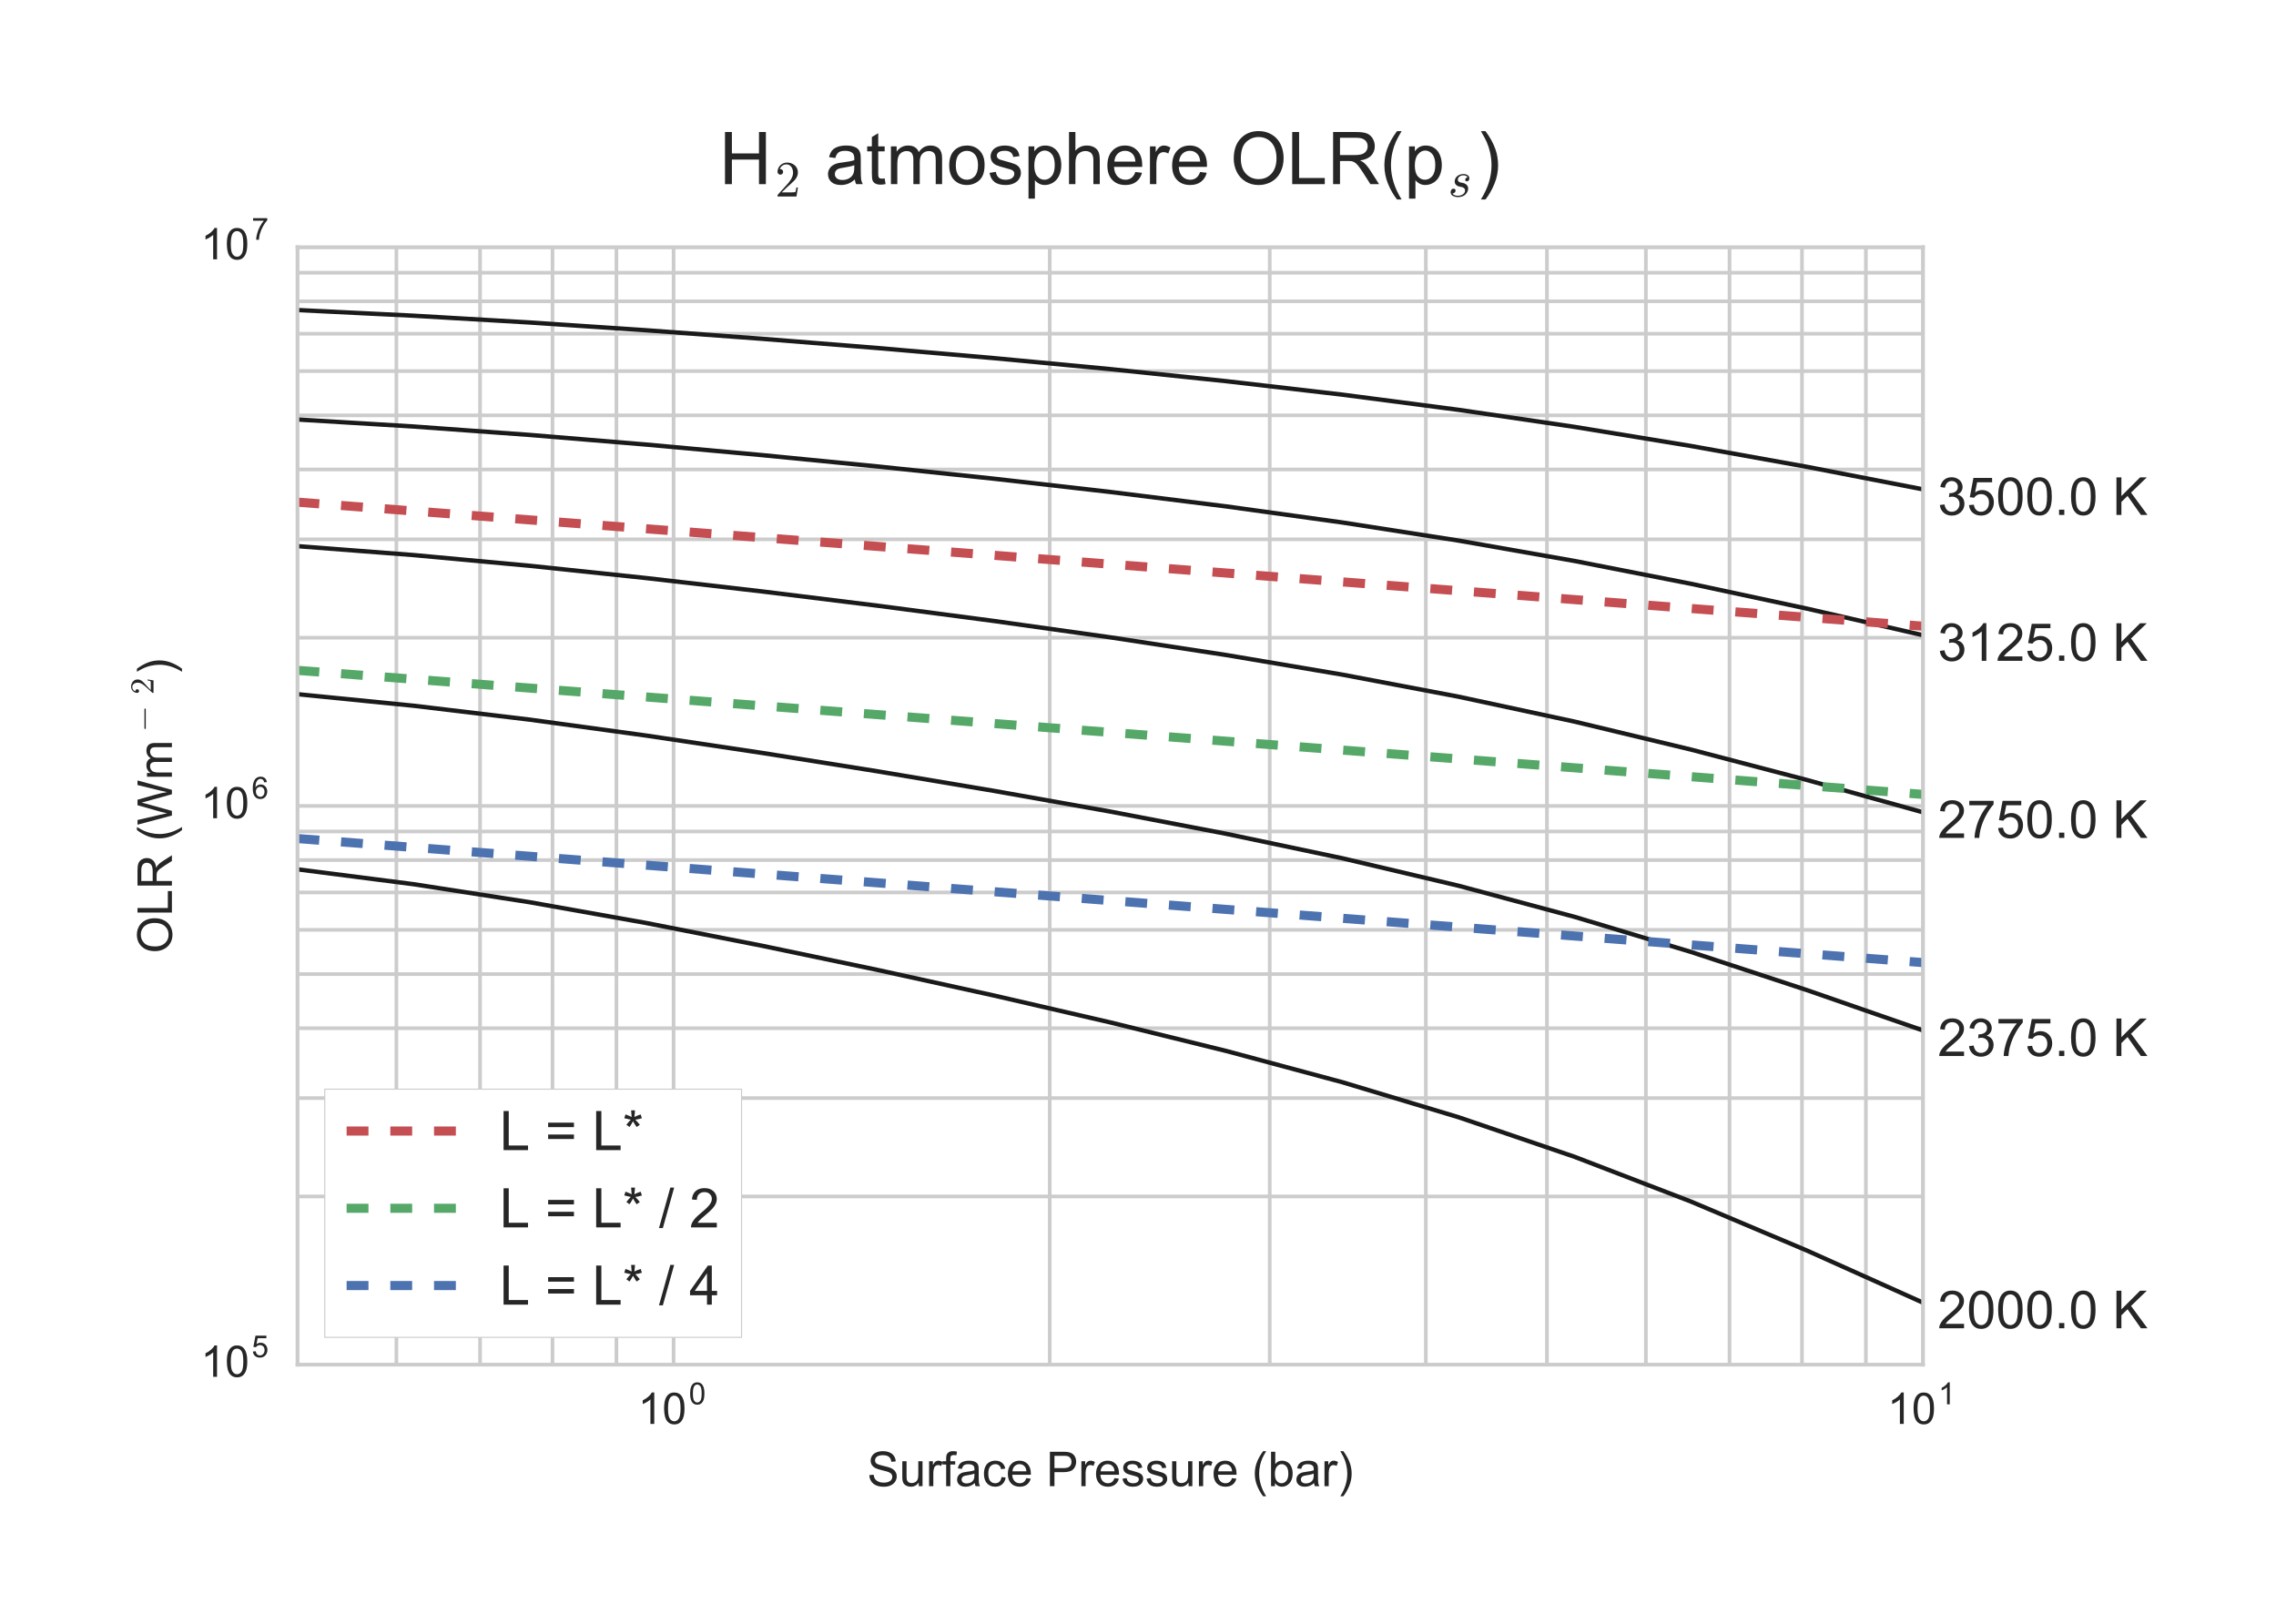 <?xml version="1.0" encoding="utf-8" standalone="no"?>
<!DOCTYPE svg PUBLIC "-//W3C//DTD SVG 1.1//EN"
  "http://www.w3.org/Graphics/SVG/1.1/DTD/svg11.dtd">
<!-- Created with matplotlib (http://matplotlib.org/) -->
<svg height="446pt" version="1.1" viewBox="0 0 625 446" width="625pt" xmlns="http://www.w3.org/2000/svg" xmlns:xlink="http://www.w3.org/1999/xlink">
 <defs>
  <style type="text/css">
*{stroke-linecap:butt;stroke-linejoin:round;stroke-miterlimit:100000;}
  </style>
 </defs>
 <g id="figure_1">
  <g id="patch_1">
   <path d="M 0 446.923 
L 625.73 446.923 
L 625.73 -0 
L 0 -0 
z
" style="fill:#ffffff;"/>
  </g>
  <g id="axes_1">
   <g id="patch_2">
    <path d="M 81.684 374.776 
L 528.084 374.776 
L 528.084 67.876 
L 81.684 67.876 
z
" style="fill:#ffffff;"/>
   </g>
   <g id="matplotlib.axis_1">
    <g id="xtick_1">
     <g id="line2d_1">
      <path clip-path="url(#pca21dd02d0)" d="M 184.971 374.776 
L 184.971 67.876 
" style="fill:none;stroke:#cccccc;stroke-linecap:round;"/>
     </g>
     <g id="line2d_2"/>
     <g id="line2d_3"/>
     <g id="text_1">
      <!-- $\mathdefault{10^{0}}$ -->
      <defs>
       <path d="M 4.156 35.297 
Q 4.156 48 6.766 55.734 
Q 9.375 63.484 14.516 67.672 
Q 19.672 71.875 27.484 71.875 
Q 33.25 71.875 37.594 69.547 
Q 41.938 67.234 44.766 62.859 
Q 47.609 58.5 49.219 52.219 
Q 50.828 45.953 50.828 35.297 
Q 50.828 22.703 48.234 14.969 
Q 45.656 7.234 40.5 3 
Q 35.359 -1.219 27.484 -1.219 
Q 17.141 -1.219 11.234 6.203 
Q 4.156 15.141 4.156 35.297 
M 13.188 35.297 
Q 13.188 17.672 17.312 11.828 
Q 21.438 6 27.484 6 
Q 33.547 6 37.672 11.859 
Q 41.797 17.719 41.797 35.297 
Q 41.797 52.984 37.672 58.781 
Q 33.547 64.594 27.391 64.594 
Q 21.344 64.594 17.719 59.469 
Q 13.188 52.938 13.188 35.297 
" id="ArialMT-30"/>
       <path d="M 37.25 0 
L 28.469 0 
L 28.469 56 
Q 25.297 52.984 20.141 49.953 
Q 14.984 46.922 10.891 45.406 
L 10.891 53.906 
Q 18.266 57.375 23.781 62.297 
Q 29.297 67.234 31.594 71.875 
L 37.25 71.875 
z
" id="ArialMT-31"/>
      </defs>
      <g style="fill:#262626;" transform="translate(175.191 391.151)scale(0.12 -0.12)">
       <use transform="translate(0.0 0.884)" xlink:href="#ArialMT-31"/>
       <use transform="translate(55.615 0.884)" xlink:href="#ArialMT-30"/>
       <use transform="translate(116.457 45.688)scale(0.7)" xlink:href="#ArialMT-30"/>
      </g>
     </g>
    </g>
    <g id="xtick_2">
     <g id="line2d_4">
      <path clip-path="url(#pca21dd02d0)" d="M 528.084 374.776 
L 528.084 67.876 
" style="fill:none;stroke:#cccccc;stroke-linecap:round;"/>
     </g>
     <g id="line2d_5"/>
     <g id="line2d_6"/>
     <g id="text_2">
      <!-- $\mathdefault{10^{1}}$ -->
      <g style="fill:#262626;" transform="translate(518.304 391.151)scale(0.12 -0.12)">
       <use transform="translate(0.0 0.884)" xlink:href="#ArialMT-31"/>
       <use transform="translate(55.615 0.884)" xlink:href="#ArialMT-30"/>
       <use transform="translate(116.457 45.688)scale(0.7)" xlink:href="#ArialMT-31"/>
      </g>
     </g>
    </g>
    <g id="xtick_3">
     <g id="line2d_7">
      <path clip-path="url(#pca21dd02d0)" d="M 81.684 374.776 
L 81.684 67.876 
" style="fill:none;stroke:#cccccc;stroke-linecap:round;"/>
     </g>
     <g id="line2d_8"/>
     <g id="line2d_9"/>
    </g>
    <g id="xtick_4">
     <g id="line2d_10">
      <path clip-path="url(#pca21dd02d0)" d="M 108.852 374.776 
L 108.852 67.876 
" style="fill:none;stroke:#cccccc;stroke-linecap:round;"/>
     </g>
     <g id="line2d_11"/>
     <g id="line2d_12"/>
    </g>
    <g id="xtick_5">
     <g id="line2d_13">
      <path clip-path="url(#pca21dd02d0)" d="M 131.822 374.776 
L 131.822 67.876 
" style="fill:none;stroke:#cccccc;stroke-linecap:round;"/>
     </g>
     <g id="line2d_14"/>
     <g id="line2d_15"/>
    </g>
    <g id="xtick_6">
     <g id="line2d_16">
      <path clip-path="url(#pca21dd02d0)" d="M 151.72 374.776 
L 151.72 67.876 
" style="fill:none;stroke:#cccccc;stroke-linecap:round;"/>
     </g>
     <g id="line2d_17"/>
     <g id="line2d_18"/>
    </g>
    <g id="xtick_7">
     <g id="line2d_19">
      <path clip-path="url(#pca21dd02d0)" d="M 169.271 374.776 
L 169.271 67.876 
" style="fill:none;stroke:#cccccc;stroke-linecap:round;"/>
     </g>
     <g id="line2d_20"/>
     <g id="line2d_21"/>
    </g>
    <g id="xtick_8">
     <g id="line2d_22">
      <path clip-path="url(#pca21dd02d0)" d="M 288.258 374.776 
L 288.258 67.876 
" style="fill:none;stroke:#cccccc;stroke-linecap:round;"/>
     </g>
     <g id="line2d_23"/>
     <g id="line2d_24"/>
    </g>
    <g id="xtick_9">
     <g id="line2d_25">
      <path clip-path="url(#pca21dd02d0)" d="M 348.678 374.776 
L 348.678 67.876 
" style="fill:none;stroke:#cccccc;stroke-linecap:round;"/>
     </g>
     <g id="line2d_26"/>
     <g id="line2d_27"/>
    </g>
    <g id="xtick_10">
     <g id="line2d_28">
      <path clip-path="url(#pca21dd02d0)" d="M 391.546 374.776 
L 391.546 67.876 
" style="fill:none;stroke:#cccccc;stroke-linecap:round;"/>
     </g>
     <g id="line2d_29"/>
     <g id="line2d_30"/>
    </g>
    <g id="xtick_11">
     <g id="line2d_31">
      <path clip-path="url(#pca21dd02d0)" d="M 424.797 374.776 
L 424.797 67.876 
" style="fill:none;stroke:#cccccc;stroke-linecap:round;"/>
     </g>
     <g id="line2d_32"/>
     <g id="line2d_33"/>
    </g>
    <g id="xtick_12">
     <g id="line2d_34">
      <path clip-path="url(#pca21dd02d0)" d="M 451.965 374.776 
L 451.965 67.876 
" style="fill:none;stroke:#cccccc;stroke-linecap:round;"/>
     </g>
     <g id="line2d_35"/>
     <g id="line2d_36"/>
    </g>
    <g id="xtick_13">
     <g id="line2d_37">
      <path clip-path="url(#pca21dd02d0)" d="M 474.935 374.776 
L 474.935 67.876 
" style="fill:none;stroke:#cccccc;stroke-linecap:round;"/>
     </g>
     <g id="line2d_38"/>
     <g id="line2d_39"/>
    </g>
    <g id="xtick_14">
     <g id="line2d_40">
      <path clip-path="url(#pca21dd02d0)" d="M 494.833 374.776 
L 494.833 67.876 
" style="fill:none;stroke:#cccccc;stroke-linecap:round;"/>
     </g>
     <g id="line2d_41"/>
     <g id="line2d_42"/>
    </g>
    <g id="xtick_15">
     <g id="line2d_43">
      <path clip-path="url(#pca21dd02d0)" d="M 512.384 374.776 
L 512.384 67.876 
" style="fill:none;stroke:#cccccc;stroke-linecap:round;"/>
     </g>
     <g id="line2d_44"/>
     <g id="line2d_45"/>
    </g>
    <g id="text_3">
     <!-- Surface Pressure (bar) -->
     <defs>
      <path d="M 40.438 19 
L 49.078 17.875 
Q 47.656 8.938 41.812 3.875 
Q 35.984 -1.172 27.484 -1.172 
Q 16.844 -1.172 10.375 5.781 
Q 3.906 12.75 3.906 25.734 
Q 3.906 34.125 6.688 40.422 
Q 9.469 46.734 15.156 49.875 
Q 20.844 53.031 27.547 53.031 
Q 35.984 53.031 41.359 48.75 
Q 46.734 44.484 48.25 36.625 
L 39.703 35.297 
Q 38.484 40.531 35.375 43.156 
Q 32.281 45.797 27.875 45.797 
Q 21.234 45.797 17.078 41.031 
Q 12.938 36.281 12.938 25.984 
Q 12.938 15.531 16.938 10.797 
Q 20.953 6.062 27.391 6.062 
Q 32.562 6.062 36.031 9.234 
Q 39.5 12.406 40.438 19 
" id="ArialMT-63"/>
      <path d="M 14.703 0 
L 6.547 0 
L 6.547 71.578 
L 15.328 71.578 
L 15.328 46.047 
Q 20.906 53.031 29.547 53.031 
Q 34.328 53.031 38.594 51.094 
Q 42.875 49.172 45.625 45.672 
Q 48.391 42.188 49.953 37.25 
Q 51.516 32.328 51.516 26.703 
Q 51.516 13.375 44.922 6.094 
Q 38.328 -1.172 29.109 -1.172 
Q 19.922 -1.172 14.703 6.5 
z
M 14.594 26.312 
Q 14.594 17 17.141 12.844 
Q 21.297 6.062 28.375 6.062 
Q 34.125 6.062 38.328 11.062 
Q 42.531 16.062 42.531 25.984 
Q 42.531 36.141 38.5 40.969 
Q 34.469 45.797 28.766 45.797 
Q 23 45.797 18.797 40.797 
Q 14.594 35.797 14.594 26.312 
" id="ArialMT-62"/>
      <path d="M 40.438 6.391 
Q 35.547 2.25 31.031 0.531 
Q 26.516 -1.172 21.344 -1.172 
Q 12.797 -1.172 8.203 3 
Q 3.609 7.172 3.609 13.672 
Q 3.609 17.484 5.344 20.625 
Q 7.078 23.781 9.891 25.688 
Q 12.703 27.594 16.219 28.562 
Q 18.797 29.25 24.031 29.891 
Q 34.672 31.156 39.703 32.906 
Q 39.75 34.719 39.75 35.203 
Q 39.75 40.578 37.25 42.781 
Q 33.891 45.75 27.25 45.75 
Q 21.047 45.75 18.094 43.578 
Q 15.141 41.406 13.719 35.891 
L 5.125 37.062 
Q 6.297 42.578 8.984 45.969 
Q 11.672 49.359 16.75 51.188 
Q 21.828 53.031 28.516 53.031 
Q 35.156 53.031 39.297 51.469 
Q 43.453 49.906 45.406 47.531 
Q 47.359 45.172 48.141 41.547 
Q 48.578 39.312 48.578 33.453 
L 48.578 21.734 
Q 48.578 9.469 49.141 6.219 
Q 49.703 2.984 51.375 0 
L 42.188 0 
Q 40.828 2.734 40.438 6.391 
M 39.703 26.031 
Q 34.906 24.078 25.344 22.703 
Q 19.922 21.922 17.672 20.938 
Q 15.438 19.969 14.203 18.094 
Q 12.984 16.219 12.984 13.922 
Q 12.984 10.406 15.641 8.062 
Q 18.312 5.719 23.438 5.719 
Q 28.516 5.719 32.469 7.938 
Q 36.422 10.156 38.281 14.016 
Q 39.703 17 39.703 22.797 
z
" id="ArialMT-61"/>
      <path d="M 8.688 0 
L 8.688 45.016 
L 0.922 45.016 
L 0.922 51.859 
L 8.688 51.859 
L 8.688 57.375 
Q 8.688 62.594 9.625 65.141 
Q 10.891 68.562 14.078 70.672 
Q 17.281 72.797 23.047 72.797 
Q 26.766 72.797 31.25 71.922 
L 29.938 64.266 
Q 27.203 64.75 24.75 64.75 
Q 20.75 64.75 19.094 63.031 
Q 17.438 61.328 17.438 56.641 
L 17.438 51.859 
L 27.547 51.859 
L 27.547 45.016 
L 17.438 45.016 
L 17.438 0 
z
" id="ArialMT-66"/>
      <path d="M 42.094 16.703 
L 51.172 15.578 
Q 49.031 7.625 43.219 3.219 
Q 37.406 -1.172 28.375 -1.172 
Q 17 -1.172 10.328 5.828 
Q 3.656 12.844 3.656 25.484 
Q 3.656 38.578 10.391 45.797 
Q 17.141 53.031 27.875 53.031 
Q 38.281 53.031 44.875 45.953 
Q 51.469 38.875 51.469 26.031 
Q 51.469 25.25 51.422 23.688 
L 12.75 23.688 
Q 13.234 15.141 17.578 10.594 
Q 21.922 6.062 28.422 6.062 
Q 33.25 6.062 36.672 8.594 
Q 40.094 11.141 42.094 16.703 
M 13.234 30.906 
L 42.188 30.906 
Q 41.609 37.453 38.875 40.719 
Q 34.672 45.797 27.984 45.797 
Q 21.922 45.797 17.797 41.75 
Q 13.672 37.703 13.234 30.906 
" id="ArialMT-65"/>
      <path d="M 4.5 23 
L 13.422 23.781 
Q 14.062 18.406 16.375 14.969 
Q 18.703 11.531 23.578 9.406 
Q 28.469 7.281 34.578 7.281 
Q 39.984 7.281 44.141 8.891 
Q 48.297 10.5 50.312 13.297 
Q 52.344 16.109 52.344 19.438 
Q 52.344 22.797 50.391 25.312 
Q 48.438 27.828 43.953 29.547 
Q 41.062 30.672 31.203 33.031 
Q 21.344 35.406 17.391 37.5 
Q 12.25 40.188 9.734 44.156 
Q 7.234 48.141 7.234 53.078 
Q 7.234 58.5 10.297 63.203 
Q 13.375 67.922 19.281 70.359 
Q 25.203 72.797 32.422 72.797 
Q 40.375 72.797 46.453 70.234 
Q 52.547 67.672 55.812 62.688 
Q 59.078 57.719 59.328 51.422 
L 50.25 50.734 
Q 49.516 57.516 45.281 60.984 
Q 41.062 64.453 32.812 64.453 
Q 24.219 64.453 20.281 61.297 
Q 16.359 58.156 16.359 53.719 
Q 16.359 49.859 19.141 47.359 
Q 21.875 44.875 33.422 42.266 
Q 44.969 39.656 49.266 37.703 
Q 55.516 34.812 58.484 30.391 
Q 61.469 25.984 61.469 20.219 
Q 61.469 14.5 58.203 9.438 
Q 54.938 4.391 48.797 1.578 
Q 42.672 -1.219 35.016 -1.219 
Q 25.297 -1.219 18.719 1.609 
Q 12.156 4.438 8.422 10.125 
Q 4.688 15.828 4.5 23 
" id="ArialMT-53"/>
      <path d="M 7.719 0 
L 7.719 71.578 
L 34.719 71.578 
Q 41.844 71.578 45.609 70.906 
Q 50.875 70.016 54.438 67.547 
Q 58.016 65.094 60.188 60.641 
Q 62.359 56.203 62.359 50.875 
Q 62.359 41.75 56.547 35.422 
Q 50.734 29.109 35.547 29.109 
L 17.188 29.109 
L 17.188 0 
z
M 17.188 37.547 
L 35.688 37.547 
Q 44.875 37.547 48.734 40.969 
Q 52.594 44.391 52.594 50.594 
Q 52.594 55.078 50.312 58.266 
Q 48.047 61.469 44.344 62.5 
Q 41.938 63.141 35.5 63.141 
L 17.188 63.141 
z
" id="ArialMT-50"/>
      <path d="M 23.391 -21.047 
Q 16.109 -11.859 11.078 0.438 
Q 6.062 12.75 6.062 25.922 
Q 6.062 37.547 9.812 48.188 
Q 14.203 60.547 23.391 72.797 
L 29.688 72.797 
Q 23.781 62.641 21.875 58.297 
Q 18.891 51.562 17.188 44.234 
Q 15.094 35.109 15.094 25.875 
Q 15.094 2.391 29.688 -21.047 
z
" id="ArialMT-28"/>
      <path d="M 6.5 0 
L 6.5 51.859 
L 14.406 51.859 
L 14.406 44 
Q 17.438 49.516 20 51.266 
Q 22.562 53.031 25.641 53.031 
Q 30.078 53.031 34.672 50.203 
L 31.641 42.047 
Q 28.422 43.953 25.203 43.953 
Q 22.312 43.953 20.016 42.219 
Q 17.719 40.484 16.75 37.406 
Q 15.281 32.719 15.281 27.156 
L 15.281 0 
z
" id="ArialMT-72"/>
      <path d="M 3.078 15.484 
L 11.766 16.844 
Q 12.5 11.625 15.844 8.844 
Q 19.188 6.062 25.203 6.062 
Q 31.25 6.062 34.172 8.516 
Q 37.109 10.984 37.109 14.312 
Q 37.109 17.281 34.516 19 
Q 32.719 20.172 25.531 21.969 
Q 15.875 24.422 12.141 26.203 
Q 8.406 27.984 6.469 31.125 
Q 4.547 34.281 4.547 38.094 
Q 4.547 41.547 6.125 44.5 
Q 7.719 47.469 10.453 49.422 
Q 12.5 50.922 16.031 51.969 
Q 19.578 53.031 23.641 53.031 
Q 29.734 53.031 34.344 51.266 
Q 38.969 49.516 41.156 46.5 
Q 43.359 43.5 44.188 38.484 
L 35.594 37.312 
Q 35.016 41.312 32.203 43.547 
Q 29.391 45.797 24.266 45.797 
Q 18.219 45.797 15.625 43.797 
Q 13.031 41.797 13.031 39.109 
Q 13.031 37.406 14.109 36.031 
Q 15.188 34.625 17.484 33.688 
Q 18.797 33.203 25.25 31.453 
Q 34.578 28.953 38.25 27.359 
Q 41.938 25.781 44.031 22.75 
Q 46.141 19.734 46.141 15.234 
Q 46.141 10.844 43.578 6.953 
Q 41.016 3.078 36.172 0.953 
Q 31.344 -1.172 25.25 -1.172 
Q 15.141 -1.172 9.844 3.031 
Q 4.547 7.234 3.078 15.484 
" id="ArialMT-73"/>
      <path d="M 12.359 -21.047 
L 6.062 -21.047 
Q 20.656 2.391 20.656 25.875 
Q 20.656 35.062 18.562 44.094 
Q 16.891 51.422 13.922 58.156 
Q 12.016 62.547 6.062 72.797 
L 12.359 72.797 
Q 21.531 60.547 25.922 48.188 
Q 29.688 37.547 29.688 25.922 
Q 29.688 12.75 24.625 0.438 
Q 19.578 -11.859 12.359 -21.047 
" id="ArialMT-29"/>
      <path d="M 40.578 0 
L 40.578 7.625 
Q 34.516 -1.172 24.125 -1.172 
Q 19.531 -1.172 15.547 0.578 
Q 11.578 2.344 9.641 5 
Q 7.719 7.672 6.938 11.531 
Q 6.391 14.109 6.391 19.734 
L 6.391 51.859 
L 15.188 51.859 
L 15.188 23.094 
Q 15.188 16.219 15.719 13.812 
Q 16.547 10.359 19.234 8.375 
Q 21.922 6.391 25.875 6.391 
Q 29.828 6.391 33.297 8.422 
Q 36.766 10.453 38.203 13.938 
Q 39.656 17.438 39.656 24.078 
L 39.656 51.859 
L 48.438 51.859 
L 48.438 0 
z
" id="ArialMT-75"/>
      <path id="ArialMT-20"/>
     </defs>
     <g style="fill:#262626;" transform="translate(238.131 408.145)scale(0.132 -0.132)">
      <use xlink:href="#ArialMT-53"/>
      <use x="66.699" xlink:href="#ArialMT-75"/>
      <use x="122.314" xlink:href="#ArialMT-72"/>
      <use x="155.615" xlink:href="#ArialMT-66"/>
      <use x="183.398" xlink:href="#ArialMT-61"/>
      <use x="239.014" xlink:href="#ArialMT-63"/>
      <use x="289.014" xlink:href="#ArialMT-65"/>
      <use x="344.629" xlink:href="#ArialMT-20"/>
      <use x="372.412" xlink:href="#ArialMT-50"/>
      <use x="439.111" xlink:href="#ArialMT-72"/>
      <use x="472.412" xlink:href="#ArialMT-65"/>
      <use x="528.027" xlink:href="#ArialMT-73"/>
      <use x="578.027" xlink:href="#ArialMT-73"/>
      <use x="628.027" xlink:href="#ArialMT-75"/>
      <use x="683.643" xlink:href="#ArialMT-72"/>
      <use x="716.943" xlink:href="#ArialMT-65"/>
      <use x="772.559" xlink:href="#ArialMT-20"/>
      <use x="800.342" xlink:href="#ArialMT-28"/>
      <use x="833.643" xlink:href="#ArialMT-62"/>
      <use x="889.258" xlink:href="#ArialMT-61"/>
      <use x="944.873" xlink:href="#ArialMT-72"/>
      <use x="978.174" xlink:href="#ArialMT-29"/>
     </g>
    </g>
   </g>
   <g id="matplotlib.axis_2">
    <g id="ytick_1">
     <g id="line2d_46">
      <path clip-path="url(#pca21dd02d0)" d="M 81.684 374.776 
L 528.084 374.776 
" style="fill:none;stroke:#cccccc;stroke-linecap:round;"/>
     </g>
     <g id="line2d_47"/>
     <g id="line2d_48"/>
     <g id="text_4">
      <!-- $\mathdefault{10^{5}}$ -->
      <defs>
       <path d="M 4.156 18.75 
L 13.375 19.531 
Q 14.406 12.797 18.141 9.391 
Q 21.875 6 27.156 6 
Q 33.5 6 37.891 10.781 
Q 42.281 15.578 42.281 23.484 
Q 42.281 31 38.062 35.344 
Q 33.844 39.703 27 39.703 
Q 22.75 39.703 19.328 37.766 
Q 15.922 35.844 13.969 32.766 
L 5.719 33.844 
L 12.641 70.609 
L 48.25 70.609 
L 48.25 62.203 
L 19.672 62.203 
L 15.828 42.969 
Q 22.266 47.469 29.344 47.469 
Q 38.719 47.469 45.156 40.969 
Q 51.609 34.469 51.609 24.266 
Q 51.609 14.547 45.953 7.469 
Q 39.062 -1.219 27.156 -1.219 
Q 17.391 -1.219 11.203 4.25 
Q 5.031 9.719 4.156 18.75 
" id="ArialMT-35"/>
      </defs>
      <g style="fill:#262626;" transform="translate(55.124 378.211)scale(0.12 -0.12)">
       <use transform="translate(0.0 0.77)" xlink:href="#ArialMT-31"/>
       <use transform="translate(55.615 0.77)" xlink:href="#ArialMT-30"/>
       <use transform="translate(116.457 45.573)scale(0.7)" xlink:href="#ArialMT-35"/>
      </g>
     </g>
    </g>
    <g id="ytick_2">
     <g id="line2d_49">
      <path clip-path="url(#pca21dd02d0)" d="M 81.684 221.326 
L 528.084 221.326 
" style="fill:none;stroke:#cccccc;stroke-linecap:round;"/>
     </g>
     <g id="line2d_50"/>
     <g id="line2d_51"/>
     <g id="text_5">
      <!-- $\mathdefault{10^{6}}$ -->
      <defs>
       <path d="M 49.75 54.047 
L 41.016 53.375 
Q 39.844 58.547 37.703 60.891 
Q 34.125 64.656 28.906 64.656 
Q 24.703 64.656 21.531 62.312 
Q 17.391 59.281 14.984 53.469 
Q 12.594 47.656 12.5 36.922 
Q 15.672 41.75 20.266 44.094 
Q 24.859 46.438 29.891 46.438 
Q 38.672 46.438 44.844 39.969 
Q 51.031 33.5 51.031 23.25 
Q 51.031 16.5 48.125 10.719 
Q 45.219 4.938 40.141 1.859 
Q 35.062 -1.219 28.609 -1.219 
Q 17.625 -1.219 10.688 6.859 
Q 3.766 14.938 3.766 33.5 
Q 3.766 54.25 11.422 63.672 
Q 18.109 71.875 29.438 71.875 
Q 37.891 71.875 43.281 67.141 
Q 48.688 62.406 49.75 54.047 
M 13.875 23.188 
Q 13.875 18.656 15.797 14.5 
Q 17.719 10.359 21.188 8.172 
Q 24.656 6 28.469 6 
Q 34.031 6 38.031 10.484 
Q 42.047 14.984 42.047 22.703 
Q 42.047 30.125 38.078 34.391 
Q 34.125 38.672 28.125 38.672 
Q 22.172 38.672 18.016 34.391 
Q 13.875 30.125 13.875 23.188 
" id="ArialMT-36"/>
      </defs>
      <g style="fill:#262626;" transform="translate(55.124 224.821)scale(0.12 -0.12)">
       <use transform="translate(0.0 0.884)" xlink:href="#ArialMT-31"/>
       <use transform="translate(55.615 0.884)" xlink:href="#ArialMT-30"/>
       <use transform="translate(116.457 45.688)scale(0.7)" xlink:href="#ArialMT-36"/>
      </g>
     </g>
    </g>
    <g id="ytick_3">
     <g id="line2d_52">
      <path clip-path="url(#pca21dd02d0)" d="M 81.684 67.876 
L 528.084 67.876 
" style="fill:none;stroke:#cccccc;stroke-linecap:round;"/>
     </g>
     <g id="line2d_53"/>
     <g id="line2d_54"/>
     <g id="text_6">
      <!-- $\mathdefault{10^{7}}$ -->
      <defs>
       <path d="M 4.734 62.203 
L 4.734 70.656 
L 51.078 70.656 
L 51.078 63.812 
Q 44.234 56.547 37.516 44.484 
Q 30.812 32.422 27.156 19.672 
Q 24.516 10.688 23.781 0 
L 14.75 0 
Q 14.891 8.453 18.062 20.406 
Q 21.234 32.375 27.172 43.484 
Q 33.109 54.594 39.797 62.203 
z
" id="ArialMT-37"/>
      </defs>
      <g style="fill:#262626;" transform="translate(55.124 71.311)scale(0.12 -0.12)">
       <use transform="translate(0.0 0.738)" xlink:href="#ArialMT-31"/>
       <use transform="translate(55.615 0.738)" xlink:href="#ArialMT-30"/>
       <use transform="translate(116.457 45.541)scale(0.7)" xlink:href="#ArialMT-37"/>
      </g>
     </g>
    </g>
    <g id="ytick_4">
     <g id="line2d_55">
      <path clip-path="url(#pca21dd02d0)" d="M 81.684 328.583 
L 528.084 328.583 
" style="fill:none;stroke:#cccccc;stroke-linecap:round;"/>
     </g>
     <g id="line2d_56"/>
     <g id="line2d_57"/>
    </g>
    <g id="ytick_5">
     <g id="line2d_58">
      <path clip-path="url(#pca21dd02d0)" d="M 81.684 301.562 
L 528.084 301.562 
" style="fill:none;stroke:#cccccc;stroke-linecap:round;"/>
     </g>
     <g id="line2d_59"/>
     <g id="line2d_60"/>
    </g>
    <g id="ytick_6">
     <g id="line2d_61">
      <path clip-path="url(#pca21dd02d0)" d="M 81.684 282.39 
L 528.084 282.39 
" style="fill:none;stroke:#cccccc;stroke-linecap:round;"/>
     </g>
     <g id="line2d_62"/>
     <g id="line2d_63"/>
    </g>
    <g id="ytick_7">
     <g id="line2d_64">
      <path clip-path="url(#pca21dd02d0)" d="M 81.684 267.519 
L 528.084 267.519 
" style="fill:none;stroke:#cccccc;stroke-linecap:round;"/>
     </g>
     <g id="line2d_65"/>
     <g id="line2d_66"/>
    </g>
    <g id="ytick_8">
     <g id="line2d_67">
      <path clip-path="url(#pca21dd02d0)" d="M 81.684 255.369 
L 528.084 255.369 
" style="fill:none;stroke:#cccccc;stroke-linecap:round;"/>
     </g>
     <g id="line2d_68"/>
     <g id="line2d_69"/>
    </g>
    <g id="ytick_9">
     <g id="line2d_70">
      <path clip-path="url(#pca21dd02d0)" d="M 81.684 245.096 
L 528.084 245.096 
" style="fill:none;stroke:#cccccc;stroke-linecap:round;"/>
     </g>
     <g id="line2d_71"/>
     <g id="line2d_72"/>
    </g>
    <g id="ytick_10">
     <g id="line2d_73">
      <path clip-path="url(#pca21dd02d0)" d="M 81.684 236.197 
L 528.084 236.197 
" style="fill:none;stroke:#cccccc;stroke-linecap:round;"/>
     </g>
     <g id="line2d_74"/>
     <g id="line2d_75"/>
    </g>
    <g id="ytick_11">
     <g id="line2d_76">
      <path clip-path="url(#pca21dd02d0)" d="M 81.684 228.347 
L 528.084 228.347 
" style="fill:none;stroke:#cccccc;stroke-linecap:round;"/>
     </g>
     <g id="line2d_77"/>
     <g id="line2d_78"/>
    </g>
    <g id="ytick_12">
     <g id="line2d_79">
      <path clip-path="url(#pca21dd02d0)" d="M 81.684 175.133 
L 528.084 175.133 
" style="fill:none;stroke:#cccccc;stroke-linecap:round;"/>
     </g>
     <g id="line2d_80"/>
     <g id="line2d_81"/>
    </g>
    <g id="ytick_13">
     <g id="line2d_82">
      <path clip-path="url(#pca21dd02d0)" d="M 81.684 148.112 
L 528.084 148.112 
" style="fill:none;stroke:#cccccc;stroke-linecap:round;"/>
     </g>
     <g id="line2d_83"/>
     <g id="line2d_84"/>
    </g>
    <g id="ytick_14">
     <g id="line2d_85">
      <path clip-path="url(#pca21dd02d0)" d="M 81.684 128.94 
L 528.084 128.94 
" style="fill:none;stroke:#cccccc;stroke-linecap:round;"/>
     </g>
     <g id="line2d_86"/>
     <g id="line2d_87"/>
    </g>
    <g id="ytick_15">
     <g id="line2d_88">
      <path clip-path="url(#pca21dd02d0)" d="M 81.684 114.069 
L 528.084 114.069 
" style="fill:none;stroke:#cccccc;stroke-linecap:round;"/>
     </g>
     <g id="line2d_89"/>
     <g id="line2d_90"/>
    </g>
    <g id="ytick_16">
     <g id="line2d_91">
      <path clip-path="url(#pca21dd02d0)" d="M 81.684 101.919 
L 528.084 101.919 
" style="fill:none;stroke:#cccccc;stroke-linecap:round;"/>
     </g>
     <g id="line2d_92"/>
     <g id="line2d_93"/>
    </g>
    <g id="ytick_17">
     <g id="line2d_94">
      <path clip-path="url(#pca21dd02d0)" d="M 81.684 91.646 
L 528.084 91.646 
" style="fill:none;stroke:#cccccc;stroke-linecap:round;"/>
     </g>
     <g id="line2d_95"/>
     <g id="line2d_96"/>
    </g>
    <g id="ytick_18">
     <g id="line2d_97">
      <path clip-path="url(#pca21dd02d0)" d="M 81.684 82.747 
L 528.084 82.747 
" style="fill:none;stroke:#cccccc;stroke-linecap:round;"/>
     </g>
     <g id="line2d_98"/>
     <g id="line2d_99"/>
    </g>
    <g id="ytick_19">
     <g id="line2d_100">
      <path clip-path="url(#pca21dd02d0)" d="M 81.684 74.897 
L 528.084 74.897 
" style="fill:none;stroke:#cccccc;stroke-linecap:round;"/>
     </g>
     <g id="line2d_101"/>
     <g id="line2d_102"/>
    </g>
    <g id="text_7">
     <!-- OLR (Wm$^-$$^2$) -->
     <defs>
      <path d="M 4.984 0 
L 4.984 2.688 
Q 4.984 2.938 5.172 3.219 
L 20.703 20.406 
Q 24.219 24.219 26.406 26.797 
Q 28.609 29.391 30.75 32.766 
Q 32.906 36.141 34.156 39.625 
Q 35.406 43.109 35.406 47.016 
Q 35.406 51.125 33.891 54.859 
Q 32.375 58.594 29.375 60.844 
Q 26.375 63.094 22.125 63.094 
Q 17.781 63.094 14.312 60.469 
Q 10.844 57.859 9.422 53.719 
Q 9.812 53.812 10.5 53.812 
Q 12.75 53.812 14.328 52.297 
Q 15.922 50.781 15.922 48.391 
Q 15.922 46.094 14.328 44.5 
Q 12.75 42.922 10.5 42.922 
Q 8.156 42.922 6.562 44.547 
Q 4.984 46.188 4.984 48.391 
Q 4.984 52.156 6.391 55.438 
Q 7.812 58.734 10.469 61.297 
Q 13.141 63.875 16.484 65.234 
Q 19.828 66.609 23.578 66.609 
Q 29.297 66.609 34.219 64.188 
Q 39.156 61.766 42.031 57.344 
Q 44.922 52.938 44.922 47.016 
Q 44.922 42.672 43.016 38.766 
Q 41.109 34.859 38.125 31.656 
Q 35.156 28.469 30.516 24.406 
Q 25.875 20.359 24.422 19 
L 13.094 8.109 
L 22.703 8.109 
Q 29.781 8.109 34.547 8.219 
Q 39.312 8.344 39.594 8.594 
Q 40.766 9.859 42 17.828 
L 44.922 17.828 
L 42.094 0 
z
" id="Cmr10-32"/>
      <path d="M 10.203 23 
Q 9.375 23 8.828 23.625 
Q 8.297 24.266 8.297 25 
Q 8.297 25.734 8.828 26.359 
Q 9.375 27 10.203 27 
L 67.578 27 
Q 68.359 27 68.875 26.359 
Q 69.391 25.734 69.391 25 
Q 69.391 24.266 68.875 23.625 
Q 68.359 23 67.578 23 
z
" id="Cmsy10-a1"/>
      <path d="M 7.859 0 
L 7.859 71.578 
L 39.594 71.578 
Q 49.172 71.578 54.141 69.641 
Q 59.125 67.719 62.109 62.828 
Q 65.094 57.953 65.094 52.047 
Q 65.094 44.438 60.156 39.203 
Q 55.219 33.984 44.922 32.562 
Q 48.688 30.766 50.641 29 
Q 54.781 25.203 58.5 19.484 
L 70.953 0 
L 59.031 0 
L 49.562 14.891 
Q 45.406 21.344 42.719 24.75 
Q 40.047 28.172 37.922 29.531 
Q 35.797 30.906 33.594 31.453 
Q 31.984 31.781 28.328 31.781 
L 17.328 31.781 
L 17.328 0 
z
M 17.328 39.984 
L 37.703 39.984 
Q 44.188 39.984 47.844 41.328 
Q 51.516 42.672 53.422 45.625 
Q 55.328 48.578 55.328 52.047 
Q 55.328 57.125 51.641 60.391 
Q 47.953 63.672 39.984 63.672 
L 17.328 63.672 
z
" id="ArialMT-52"/>
      <path d="M 20.219 0 
L 1.219 71.578 
L 10.938 71.578 
L 21.828 24.656 
Q 23.578 17.281 24.859 10.016 
Q 27.594 21.484 28.078 23.25 
L 41.703 71.578 
L 53.125 71.578 
L 63.375 35.359 
Q 67.234 21.875 68.953 10.016 
Q 70.312 16.797 72.516 25.594 
L 83.734 71.578 
L 93.266 71.578 
L 73.641 0 
L 64.5 0 
L 49.422 54.547 
Q 47.516 61.375 47.172 62.938 
Q 46.047 58.016 45.062 54.547 
L 29.891 0 
z
" id="ArialMT-57"/>
      <path d="M 6.594 0 
L 6.594 51.859 
L 14.453 51.859 
L 14.453 44.578 
Q 16.891 48.391 20.938 50.703 
Q 25 53.031 30.172 53.031 
Q 35.938 53.031 39.625 50.641 
Q 43.312 48.25 44.828 43.953 
Q 50.984 53.031 60.844 53.031 
Q 68.562 53.031 72.703 48.75 
Q 76.859 44.484 76.859 35.594 
L 76.859 0 
L 68.109 0 
L 68.109 32.672 
Q 68.109 37.938 67.25 40.25 
Q 66.406 42.578 64.156 43.984 
Q 61.922 45.406 58.891 45.406 
Q 53.422 45.406 49.797 41.766 
Q 46.188 38.141 46.188 30.125 
L 46.188 0 
L 37.406 0 
L 37.406 33.688 
Q 37.406 39.547 35.25 42.469 
Q 33.109 45.406 28.219 45.406 
Q 24.516 45.406 21.359 43.453 
Q 18.219 41.5 16.797 37.734 
Q 15.375 33.984 15.375 26.906 
L 15.375 0 
z
" id="ArialMT-6d"/>
      <path d="M 7.328 0 
L 7.328 71.578 
L 16.797 71.578 
L 16.797 8.453 
L 52.047 8.453 
L 52.047 0 
z
" id="ArialMT-4c"/>
      <path d="M 4.828 34.859 
Q 4.828 52.688 14.391 62.766 
Q 23.969 72.859 39.109 72.859 
Q 49.031 72.859 56.984 68.109 
Q 64.938 63.375 69.109 54.906 
Q 73.297 46.438 73.297 35.688 
Q 73.297 24.812 68.891 16.219 
Q 64.5 7.625 56.438 3.203 
Q 48.391 -1.219 39.062 -1.219 
Q 28.953 -1.219 20.984 3.656 
Q 13.031 8.547 8.922 16.984 
Q 4.828 25.438 4.828 34.859 
M 14.594 34.719 
Q 14.594 21.781 21.547 14.328 
Q 28.516 6.891 39.016 6.891 
Q 49.703 6.891 56.609 14.406 
Q 63.531 21.922 63.531 35.75 
Q 63.531 44.484 60.578 51 
Q 57.625 57.516 51.922 61.109 
Q 46.234 64.703 39.156 64.703 
Q 29.109 64.703 21.844 57.781 
Q 14.594 50.875 14.594 34.719 
" id="ArialMT-4f"/>
     </defs>
     <g style="fill:#262626;" transform="translate(47.22 261.85)rotate(-90.0)scale(0.132 -0.132)">
      <use transform="translate(0.0 0.109)" xlink:href="#ArialMT-4f"/>
      <use transform="translate(77.783 0.109)" xlink:href="#ArialMT-4c"/>
      <use transform="translate(133.398 0.109)" xlink:href="#ArialMT-52"/>
      <use transform="translate(205.615 0.109)" xlink:href="#ArialMT-20"/>
      <use transform="translate(233.398 0.109)" xlink:href="#ArialMT-28"/>
      <use transform="translate(266.699 0.109)" xlink:href="#ArialMT-57"/>
      <use transform="translate(361.084 0.109)" xlink:href="#ArialMT-6d"/>
      <use transform="translate(461.14 38.373)scale(0.7)" xlink:href="#Cmsy10-a1"/>
      <use transform="translate(538.652 38.373)scale(0.7)" xlink:href="#Cmr10-32"/>
      <use transform="translate(580.03 0.109)" xlink:href="#ArialMT-29"/>
     </g>
    </g>
   </g>
   <g id="line2d_103">
    <path clip-path="url(#pca21dd02d0)" d="M 81.684 238.739 
L 113.57 242.831 
L 145.455 247.778 
L 177.341 253.465 
L 209.227 259.728 
L 241.113 266.401 
L 272.998 273.413 
L 304.884 280.783 
L 336.77 288.64 
L 368.655 297.222 
L 400.541 306.832 
L 432.427 317.711 
L 464.313 329.973 
L 496.198 343.444 
L 528.084 357.759 
" style="fill:none;stroke:#1a1a1a;stroke-linecap:round;stroke-width:1.2;"/>
   </g>
   <g id="line2d_104">
    <path clip-path="url(#pca21dd02d0)" d="M 81.684 190.645 
L 113.57 193.818 
L 145.455 197.635 
L 177.341 201.995 
L 209.227 206.769 
L 241.113 211.851 
L 272.998 217.208 
L 304.884 222.88 
L 336.77 228.995 
L 368.655 235.718 
L 400.541 243.255 
L 432.427 251.809 
L 464.313 261.42 
L 496.198 271.916 
L 528.084 283.002 
" style="fill:none;stroke:#1a1a1a;stroke-linecap:round;stroke-width:1.2;"/>
   </g>
   <g id="line2d_105">
    <path clip-path="url(#pca21dd02d0)" d="M 81.684 149.987 
L 113.57 152.44 
L 145.455 155.384 
L 177.341 158.742 
L 209.227 162.421 
L 241.113 166.36 
L 272.998 170.549 
L 304.884 175.03 
L 336.77 179.898 
L 368.655 185.285 
L 400.541 191.338 
L 432.427 198.186 
L 464.313 205.85 
L 496.198 214.207 
L 528.084 223.087 
" style="fill:none;stroke:#1a1a1a;stroke-linecap:round;stroke-width:1.2;"/>
   </g>
   <g id="line2d_106">
    <path clip-path="url(#pca21dd02d0)" d="M 81.684 115.204 
L 113.57 117.133 
L 145.455 119.446 
L 177.341 122.084 
L 209.227 124.985 
L 241.113 128.115 
L 272.998 131.476 
L 304.884 135.107 
L 336.77 139.081 
L 368.655 143.497 
L 400.541 148.464 
L 432.427 154.068 
L 464.313 160.319 
L 496.198 167.148 
L 528.084 174.456 
" style="fill:none;stroke:#1a1a1a;stroke-linecap:round;stroke-width:1.2;"/>
   </g>
   <g id="line2d_107">
    <path clip-path="url(#pca21dd02d0)" d="M 81.684 85.146 
L 113.57 86.703 
L 145.455 88.565 
L 177.341 90.692 
L 209.227 93.04 
L 241.113 95.593 
L 272.998 98.359 
L 304.884 101.372 
L 336.77 104.69 
L 368.655 108.39 
L 400.541 112.554 
L 432.427 117.244 
L 464.313 122.475 
L 496.198 128.204 
L 528.084 134.393 
" style="fill:none;stroke:#1a1a1a;stroke-linecap:round;stroke-width:1.2;"/>
   </g>
   <g id="line2d_108">
    <path clip-path="url(#pca21dd02d0)" d="M 81.684 137.905 
L 113.57 140.339 
L 145.455 142.772 
L 177.341 145.205 
L 209.227 147.639 
L 241.113 150.072 
L 272.998 152.505 
L 304.884 154.938 
L 336.77 157.372 
L 368.655 159.805 
L 400.541 162.238 
L 432.427 164.671 
L 464.313 167.105 
L 496.198 169.538 
L 528.084 171.971 
" style="fill:none;stroke:#c44e52;stroke-dasharray:6,6;stroke-dashoffset:0.0;stroke-width:2.5;"/>
   </g>
   <g id="line2d_109">
    <path clip-path="url(#pca21dd02d0)" d="M 81.684 184.098 
L 113.57 186.532 
L 145.455 188.965 
L 177.341 191.398 
L 209.227 193.832 
L 241.113 196.265 
L 272.998 198.698 
L 304.884 201.131 
L 336.77 203.565 
L 368.655 205.998 
L 400.541 208.431 
L 432.427 210.865 
L 464.313 213.298 
L 496.198 215.731 
L 528.084 218.164 
" style="fill:none;stroke:#55a868;stroke-dasharray:6,6;stroke-dashoffset:0.0;stroke-width:2.5;"/>
   </g>
   <g id="line2d_110">
    <path clip-path="url(#pca21dd02d0)" d="M 81.684 230.292 
L 113.57 232.725 
L 145.455 235.158 
L 177.341 237.591 
L 209.227 240.025 
L 241.113 242.458 
L 272.998 244.891 
L 304.884 247.324 
L 336.77 249.758 
L 368.655 252.191 
L 400.541 254.624 
L 432.427 257.058 
L 464.313 259.491 
L 496.198 261.924 
L 528.084 264.357 
" style="fill:none;stroke:#4c72b0;stroke-dasharray:6,6;stroke-dashoffset:0.0;stroke-width:2.5;"/>
   </g>
   <g id="patch_3">
    <path d="M 81.684 67.876 
L 528.084 67.876 
" style="fill:none;stroke:#cccccc;stroke-linecap:square;stroke-linejoin:miter;"/>
   </g>
   <g id="patch_4">
    <path d="M 528.084 374.776 
L 528.084 67.876 
" style="fill:none;stroke:#cccccc;stroke-linecap:square;stroke-linejoin:miter;"/>
   </g>
   <g id="patch_5">
    <path d="M 81.684 374.776 
L 528.084 374.776 
" style="fill:none;stroke:#cccccc;stroke-linecap:square;stroke-linejoin:miter;"/>
   </g>
   <g id="patch_6">
    <path d="M 81.684 374.776 
L 81.684 67.876 
" style="fill:none;stroke:#cccccc;stroke-linecap:square;stroke-linejoin:miter;"/>
   </g>
   <g id="text_8">
    <!--  2000.0 K -->
    <defs>
     <path d="M 50.344 8.453 
L 50.344 0 
L 3.031 0 
Q 2.938 3.172 4.047 6.109 
Q 5.859 10.938 9.828 15.625 
Q 13.812 20.312 21.344 26.469 
Q 33.016 36.031 37.109 41.625 
Q 41.219 47.219 41.219 52.203 
Q 41.219 57.422 37.469 61 
Q 33.734 64.594 27.734 64.594 
Q 21.391 64.594 17.578 60.781 
Q 13.766 56.984 13.719 50.25 
L 4.688 51.172 
Q 5.609 61.281 11.656 66.578 
Q 17.719 71.875 27.938 71.875 
Q 38.234 71.875 44.234 66.156 
Q 50.25 60.453 50.25 52 
Q 50.25 47.703 48.484 43.547 
Q 46.734 39.406 42.656 34.812 
Q 38.578 30.219 29.109 22.219 
Q 21.188 15.578 18.938 13.203 
Q 16.703 10.844 15.234 8.453 
z
" id="ArialMT-32"/>
     <path d="M 7.328 0 
L 7.328 71.578 
L 16.797 71.578 
L 16.797 36.078 
L 52.344 71.578 
L 65.188 71.578 
L 35.156 42.578 
L 66.5 0 
L 54 0 
L 28.516 36.234 
L 16.797 24.812 
L 16.797 0 
z
" id="ArialMT-4b"/>
     <path d="M 9.078 0 
L 9.078 10.016 
L 19.094 10.016 
L 19.094 0 
z
" id="ArialMT-2e"/>
    </defs>
    <g style="fill:#262626;" transform="translate(528.084 364.781)scale(0.144 -0.144)">
     <use xlink:href="#ArialMT-20"/>
     <use x="27.783" xlink:href="#ArialMT-32"/>
     <use x="83.398" xlink:href="#ArialMT-30"/>
     <use x="139.014" xlink:href="#ArialMT-30"/>
     <use x="194.629" xlink:href="#ArialMT-30"/>
     <use x="250.244" xlink:href="#ArialMT-2e"/>
     <use x="278.027" xlink:href="#ArialMT-30"/>
     <use x="333.643" xlink:href="#ArialMT-20"/>
     <use x="361.426" xlink:href="#ArialMT-4b"/>
    </g>
   </g>
   <g id="text_9">
    <!--  2375.0 K -->
    <defs>
     <path d="M 4.203 18.891 
L 12.984 20.062 
Q 14.5 12.594 18.141 9.297 
Q 21.781 6 27 6 
Q 33.203 6 37.469 10.297 
Q 41.75 14.594 41.75 20.953 
Q 41.75 27 37.797 30.922 
Q 33.844 34.859 27.734 34.859 
Q 25.25 34.859 21.531 33.891 
L 22.516 41.609 
Q 23.391 41.5 23.922 41.5 
Q 29.547 41.5 34.031 44.422 
Q 38.531 47.359 38.531 53.469 
Q 38.531 58.297 35.25 61.469 
Q 31.984 64.656 26.812 64.656 
Q 21.688 64.656 18.266 61.422 
Q 14.844 58.203 13.875 51.766 
L 5.078 53.328 
Q 6.688 62.156 12.391 67.016 
Q 18.109 71.875 26.609 71.875 
Q 32.469 71.875 37.391 69.359 
Q 42.328 66.844 44.938 62.5 
Q 47.562 58.156 47.562 53.266 
Q 47.562 48.641 45.062 44.828 
Q 42.578 41.016 37.703 38.766 
Q 44.047 37.312 47.562 32.688 
Q 51.078 28.078 51.078 21.141 
Q 51.078 11.766 44.234 5.25 
Q 37.406 -1.266 26.953 -1.266 
Q 17.531 -1.266 11.297 4.344 
Q 5.078 9.969 4.203 18.891 
" id="ArialMT-33"/>
    </defs>
    <g style="fill:#262626;" transform="translate(528.084 290.023)scale(0.144 -0.144)">
     <use xlink:href="#ArialMT-20"/>
     <use x="27.783" xlink:href="#ArialMT-32"/>
     <use x="83.398" xlink:href="#ArialMT-33"/>
     <use x="139.014" xlink:href="#ArialMT-37"/>
     <use x="194.629" xlink:href="#ArialMT-35"/>
     <use x="250.244" xlink:href="#ArialMT-2e"/>
     <use x="278.027" xlink:href="#ArialMT-30"/>
     <use x="333.643" xlink:href="#ArialMT-20"/>
     <use x="361.426" xlink:href="#ArialMT-4b"/>
    </g>
   </g>
   <g id="text_10">
    <!--  2750.0 K -->
    <g style="fill:#262626;" transform="translate(528.084 230.109)scale(0.144 -0.144)">
     <use xlink:href="#ArialMT-20"/>
     <use x="27.783" xlink:href="#ArialMT-32"/>
     <use x="83.398" xlink:href="#ArialMT-37"/>
     <use x="139.014" xlink:href="#ArialMT-35"/>
     <use x="194.629" xlink:href="#ArialMT-30"/>
     <use x="250.244" xlink:href="#ArialMT-2e"/>
     <use x="278.027" xlink:href="#ArialMT-30"/>
     <use x="333.643" xlink:href="#ArialMT-20"/>
     <use x="361.426" xlink:href="#ArialMT-4b"/>
    </g>
   </g>
   <g id="text_11">
    <!--  3125.0 K -->
    <g style="fill:#262626;" transform="translate(528.084 181.477)scale(0.144 -0.144)">
     <use xlink:href="#ArialMT-20"/>
     <use x="27.783" xlink:href="#ArialMT-33"/>
     <use x="83.398" xlink:href="#ArialMT-31"/>
     <use x="139.014" xlink:href="#ArialMT-32"/>
     <use x="194.629" xlink:href="#ArialMT-35"/>
     <use x="250.244" xlink:href="#ArialMT-2e"/>
     <use x="278.027" xlink:href="#ArialMT-30"/>
     <use x="333.643" xlink:href="#ArialMT-20"/>
     <use x="361.426" xlink:href="#ArialMT-4b"/>
    </g>
   </g>
   <g id="text_12">
    <!--  3500.0 K -->
    <g style="fill:#262626;" transform="translate(528.084 141.415)scale(0.144 -0.144)">
     <use xlink:href="#ArialMT-20"/>
     <use x="27.783" xlink:href="#ArialMT-33"/>
     <use x="83.398" xlink:href="#ArialMT-35"/>
     <use x="139.014" xlink:href="#ArialMT-30"/>
     <use x="194.629" xlink:href="#ArialMT-30"/>
     <use x="250.244" xlink:href="#ArialMT-2e"/>
     <use x="278.027" xlink:href="#ArialMT-30"/>
     <use x="333.643" xlink:href="#ArialMT-20"/>
     <use x="361.426" xlink:href="#ArialMT-4b"/>
    </g>
   </g>
   <g id="text_13">
    <!-- H$_{2}$ atmosphere OLR(p$_{s}$) -->
    <defs>
     <path d="M 8.016 0 
L 8.016 71.578 
L 17.484 71.578 
L 17.484 42.188 
L 54.688 42.188 
L 54.688 71.578 
L 64.156 71.578 
L 64.156 0 
L 54.688 0 
L 54.688 33.734 
L 17.484 33.734 
L 17.484 0 
z
" id="ArialMT-48"/>
     <path d="M 25.781 7.859 
L 27.047 0.094 
Q 23.344 -0.688 20.406 -0.688 
Q 15.625 -0.688 12.984 0.828 
Q 10.359 2.344 9.281 4.812 
Q 8.203 7.281 8.203 15.188 
L 8.203 45.016 
L 1.766 45.016 
L 1.766 51.859 
L 8.203 51.859 
L 8.203 64.703 
L 16.938 69.969 
L 16.938 51.859 
L 25.781 51.859 
L 25.781 45.016 
L 16.938 45.016 
L 16.938 14.703 
Q 16.938 10.938 17.406 9.859 
Q 17.875 8.797 18.922 8.156 
Q 19.969 7.516 21.922 7.516 
Q 23.391 7.516 25.781 7.859 
" id="ArialMT-74"/>
     <path d="M 6.594 0 
L 6.594 71.578 
L 15.375 71.578 
L 15.375 45.906 
Q 21.531 53.031 30.906 53.031 
Q 36.672 53.031 40.922 50.75 
Q 45.172 48.484 47 44.484 
Q 48.828 40.484 48.828 32.859 
L 48.828 0 
L 40.047 0 
L 40.047 32.859 
Q 40.047 39.453 37.188 42.453 
Q 34.328 45.453 29.109 45.453 
Q 25.203 45.453 21.75 43.422 
Q 18.312 41.406 16.844 37.938 
Q 15.375 34.469 15.375 28.375 
L 15.375 0 
z
" id="ArialMT-68"/>
     <path d="M 6.594 -19.875 
L 6.594 51.859 
L 14.594 51.859 
L 14.594 45.125 
Q 17.438 49.078 21 51.047 
Q 24.562 53.031 29.641 53.031 
Q 36.281 53.031 41.359 49.609 
Q 46.438 46.188 49.016 39.953 
Q 51.609 33.734 51.609 26.312 
Q 51.609 18.359 48.75 11.984 
Q 45.906 5.609 40.453 2.219 
Q 35.016 -1.172 29 -1.172 
Q 24.609 -1.172 21.109 0.688 
Q 17.625 2.547 15.375 5.375 
L 15.375 -19.875 
z
M 14.547 25.641 
Q 14.547 15.625 18.594 10.844 
Q 22.656 6.062 28.422 6.062 
Q 34.281 6.062 38.453 11.016 
Q 42.625 15.969 42.625 26.375 
Q 42.625 36.281 38.547 41.203 
Q 34.469 46.141 28.812 46.141 
Q 23.188 46.141 18.859 40.891 
Q 14.547 35.641 14.547 25.641 
" id="ArialMT-70"/>
     <path d="M 8.688 6.109 
Q 11.375 1.516 19.484 1.516 
Q 23 1.516 26.172 2.703 
Q 29.344 3.906 31.422 6.297 
Q 33.5 8.688 33.5 12.109 
Q 33.5 14.703 31.641 16.359 
Q 29.781 18.016 27.094 18.609 
L 21.688 19.672 
Q 17.969 20.609 15.578 23.141 
Q 13.188 25.688 13.188 29.297 
Q 13.188 33.734 15.594 37.156 
Q 18.016 40.578 21.969 42.375 
Q 25.922 44.188 30.172 44.188 
Q 34.719 44.188 38.297 42.016 
Q 41.891 39.844 41.891 35.594 
Q 41.891 33.297 40.594 31.531 
Q 39.312 29.781 37.016 29.781 
Q 35.688 29.781 34.734 30.641 
Q 33.797 31.5 33.797 32.812 
Q 33.797 33.984 34.453 35.078 
Q 35.109 36.188 36.203 36.844 
Q 37.312 37.5 38.484 37.5 
Q 37.594 39.656 35.172 40.625 
Q 32.766 41.609 29.984 41.609 
Q 27.438 41.609 24.891 40.578 
Q 22.359 39.547 20.812 37.562 
Q 19.281 35.594 19.281 32.906 
Q 19.281 31.109 20.547 29.734 
Q 21.828 28.375 23.688 27.781 
L 29.5 26.609 
Q 32.281 26.031 34.594 24.531 
Q 36.922 23.047 38.25 20.766 
Q 39.594 18.5 39.594 15.578 
Q 39.594 11.859 37.516 8.25 
Q 35.453 4.641 32.422 2.484 
Q 27.094 -1.125 19.391 -1.125 
Q 14.062 -1.125 9.609 1.312 
Q 5.172 3.766 5.172 8.594 
Q 5.172 11.328 6.75 13.344 
Q 8.344 15.375 11.078 15.375 
Q 12.703 15.375 13.797 14.391 
Q 14.891 13.422 14.891 11.812 
Q 14.891 9.516 13.172 7.812 
Q 11.469 6.109 9.188 6.109 
z
" id="Cmmi10-73"/>
     <path d="M 3.328 25.922 
Q 3.328 40.328 11.328 47.266 
Q 18.016 53.031 27.641 53.031 
Q 38.328 53.031 45.109 46.016 
Q 51.906 39.016 51.906 26.656 
Q 51.906 16.656 48.906 10.906 
Q 45.906 5.172 40.156 2 
Q 34.422 -1.172 27.641 -1.172 
Q 16.75 -1.172 10.031 5.812 
Q 3.328 12.797 3.328 25.922 
M 12.359 25.922 
Q 12.359 15.969 16.703 11.016 
Q 21.047 6.062 27.641 6.062 
Q 34.188 6.062 38.531 11.031 
Q 42.875 16.016 42.875 26.219 
Q 42.875 35.844 38.5 40.797 
Q 34.125 45.75 27.641 45.75 
Q 21.047 45.75 16.703 40.812 
Q 12.359 35.891 12.359 25.922 
" id="ArialMT-6f"/>
    </defs>
    <g style="fill:#262626;" transform="translate(197.484 50.6)scale(0.2 -0.2)">
     <use transform="translate(0.0 0.141)" xlink:href="#ArialMT-48"/>
     <use transform="translate(76.681 -16.866)scale(0.7)" xlink:href="#Cmr10-32"/>
     <use transform="translate(118.058 0.141)" xlink:href="#ArialMT-20"/>
     <use transform="translate(145.841 0.141)" xlink:href="#ArialMT-61"/>
     <use transform="translate(201.457 0.141)" xlink:href="#ArialMT-74"/>
     <use transform="translate(229.24 0.141)" xlink:href="#ArialMT-6d"/>
     <use transform="translate(312.541 0.141)" xlink:href="#ArialMT-6f"/>
     <use transform="translate(368.156 0.141)" xlink:href="#ArialMT-73"/>
     <use transform="translate(418.156 0.141)" xlink:href="#ArialMT-70"/>
     <use transform="translate(473.771 0.141)" xlink:href="#ArialMT-68"/>
     <use transform="translate(529.386 0.141)" xlink:href="#ArialMT-65"/>
     <use transform="translate(585.002 0.141)" xlink:href="#ArialMT-72"/>
     <use transform="translate(618.302 0.141)" xlink:href="#ArialMT-65"/>
     <use transform="translate(673.918 0.141)" xlink:href="#ArialMT-20"/>
     <use transform="translate(701.701 0.141)" xlink:href="#ArialMT-4f"/>
     <use transform="translate(779.484 0.141)" xlink:href="#ArialMT-4c"/>
     <use transform="translate(835.099 0.141)" xlink:href="#ArialMT-52"/>
     <use transform="translate(907.316 0.141)" xlink:href="#ArialMT-28"/>
     <use transform="translate(940.617 0.141)" xlink:href="#ArialMT-70"/>
     <use transform="translate(1000.696 -16.866)scale(0.7)" xlink:href="#Cmmi10-73"/>
     <use transform="translate(1039.818 0.141)" xlink:href="#ArialMT-29"/>
    </g>
   </g>
   <g id="legend_1">
    <g id="patch_7">
     <path d="M 89.184 367.276 
L 203.636 367.276 
L 203.636 299.122 
L 89.184 299.122 
z
" style="fill:#ffffff;stroke:#cccccc;stroke-linejoin:miter;stroke-width:0.3;"/>
    </g>
    <g id="line2d_111">
     <path d="M 95.184 310.609 
L 125.184 310.609 
" style="fill:none;stroke:#c44e52;stroke-dasharray:6,6;stroke-dashoffset:0.0;stroke-width:2.5;"/>
    </g>
    <g id="line2d_112"/>
    <g id="text_14">
     <!-- L = L* -->
     <defs>
      <path d="M 52.828 42.094 
L 5.562 42.094 
L 5.562 50.297 
L 52.828 50.297 
z
M 52.828 20.359 
L 5.562 20.359 
L 5.562 28.562 
L 52.828 28.562 
z
" id="ArialMT-3d"/>
      <path d="M 3.125 58.453 
L 5.375 65.375 
Q 13.141 62.641 16.656 60.641 
Q 15.719 69.484 15.672 72.797 
L 22.75 72.797 
Q 22.609 67.969 21.625 60.688 
Q 26.656 63.234 33.156 65.375 
L 35.406 58.453 
Q 29.203 56.391 23.25 55.719 
Q 26.219 53.125 31.641 46.484 
L 25.781 42.328 
Q 22.953 46.188 19.094 52.828 
Q 15.484 45.953 12.75 42.328 
L 6.984 46.484 
Q 12.641 53.469 15.094 55.719 
Q 8.797 56.938 3.125 58.453 
" id="ArialMT-2a"/>
     </defs>
     <g style="fill:#262626;" transform="translate(137.184 315.859)scale(0.15 -0.15)">
      <use xlink:href="#ArialMT-4c"/>
      <use x="55.568" xlink:href="#ArialMT-20"/>
      <use x="83.352" xlink:href="#ArialMT-3d"/>
      <use x="141.75" xlink:href="#ArialMT-20"/>
      <use x="169.533" xlink:href="#ArialMT-4c"/>
      <use x="225.148" xlink:href="#ArialMT-2a"/>
     </g>
    </g>
    <g id="line2d_113">
     <path d="M 95.184 331.827 
L 125.184 331.827 
" style="fill:none;stroke:#55a868;stroke-dasharray:6,6;stroke-dashoffset:0.0;stroke-width:2.5;"/>
    </g>
    <g id="line2d_114"/>
    <g id="text_15">
     <!-- L = L* / 2 -->
     <defs>
      <path d="M 0 -1.219 
L 20.75 72.797 
L 27.781 72.797 
L 7.078 -1.219 
z
" id="ArialMT-2f"/>
     </defs>
     <g style="fill:#262626;" transform="translate(137.184 337.077)scale(0.15 -0.15)">
      <use xlink:href="#ArialMT-4c"/>
      <use x="55.568" xlink:href="#ArialMT-20"/>
      <use x="83.352" xlink:href="#ArialMT-3d"/>
      <use x="141.75" xlink:href="#ArialMT-20"/>
      <use x="169.533" xlink:href="#ArialMT-4c"/>
      <use x="225.148" xlink:href="#ArialMT-2a"/>
      <use x="264.064" xlink:href="#ArialMT-20"/>
      <use x="291.848" xlink:href="#ArialMT-2f"/>
      <use x="319.631" xlink:href="#ArialMT-20"/>
      <use x="347.414" xlink:href="#ArialMT-32"/>
     </g>
    </g>
    <g id="line2d_115">
     <path d="M 95.184 353.045 
L 125.184 353.045 
" style="fill:none;stroke:#4c72b0;stroke-dasharray:6,6;stroke-dashoffset:0.0;stroke-width:2.5;"/>
    </g>
    <g id="line2d_116"/>
    <g id="text_16">
     <!-- L = L* / 4 -->
     <defs>
      <path d="M 32.328 0 
L 32.328 17.141 
L 1.266 17.141 
L 1.266 25.203 
L 33.938 71.578 
L 41.109 71.578 
L 41.109 25.203 
L 50.781 25.203 
L 50.781 17.141 
L 41.109 17.141 
L 41.109 0 
z
M 32.328 25.203 
L 32.328 57.469 
L 9.906 25.203 
z
" id="ArialMT-34"/>
     </defs>
     <g style="fill:#262626;" transform="translate(137.184 358.295)scale(0.15 -0.15)">
      <use xlink:href="#ArialMT-4c"/>
      <use x="55.568" xlink:href="#ArialMT-20"/>
      <use x="83.352" xlink:href="#ArialMT-3d"/>
      <use x="141.75" xlink:href="#ArialMT-20"/>
      <use x="169.533" xlink:href="#ArialMT-4c"/>
      <use x="225.148" xlink:href="#ArialMT-2a"/>
      <use x="264.064" xlink:href="#ArialMT-20"/>
      <use x="291.848" xlink:href="#ArialMT-2f"/>
      <use x="319.631" xlink:href="#ArialMT-20"/>
      <use x="347.414" xlink:href="#ArialMT-34"/>
     </g>
    </g>
   </g>
  </g>
 </g>
 <defs>
  <clipPath id="pca21dd02d0">
   <rect height="306.9" width="446.4" x="81.684" y="67.876"/>
  </clipPath>
 </defs>
</svg>
